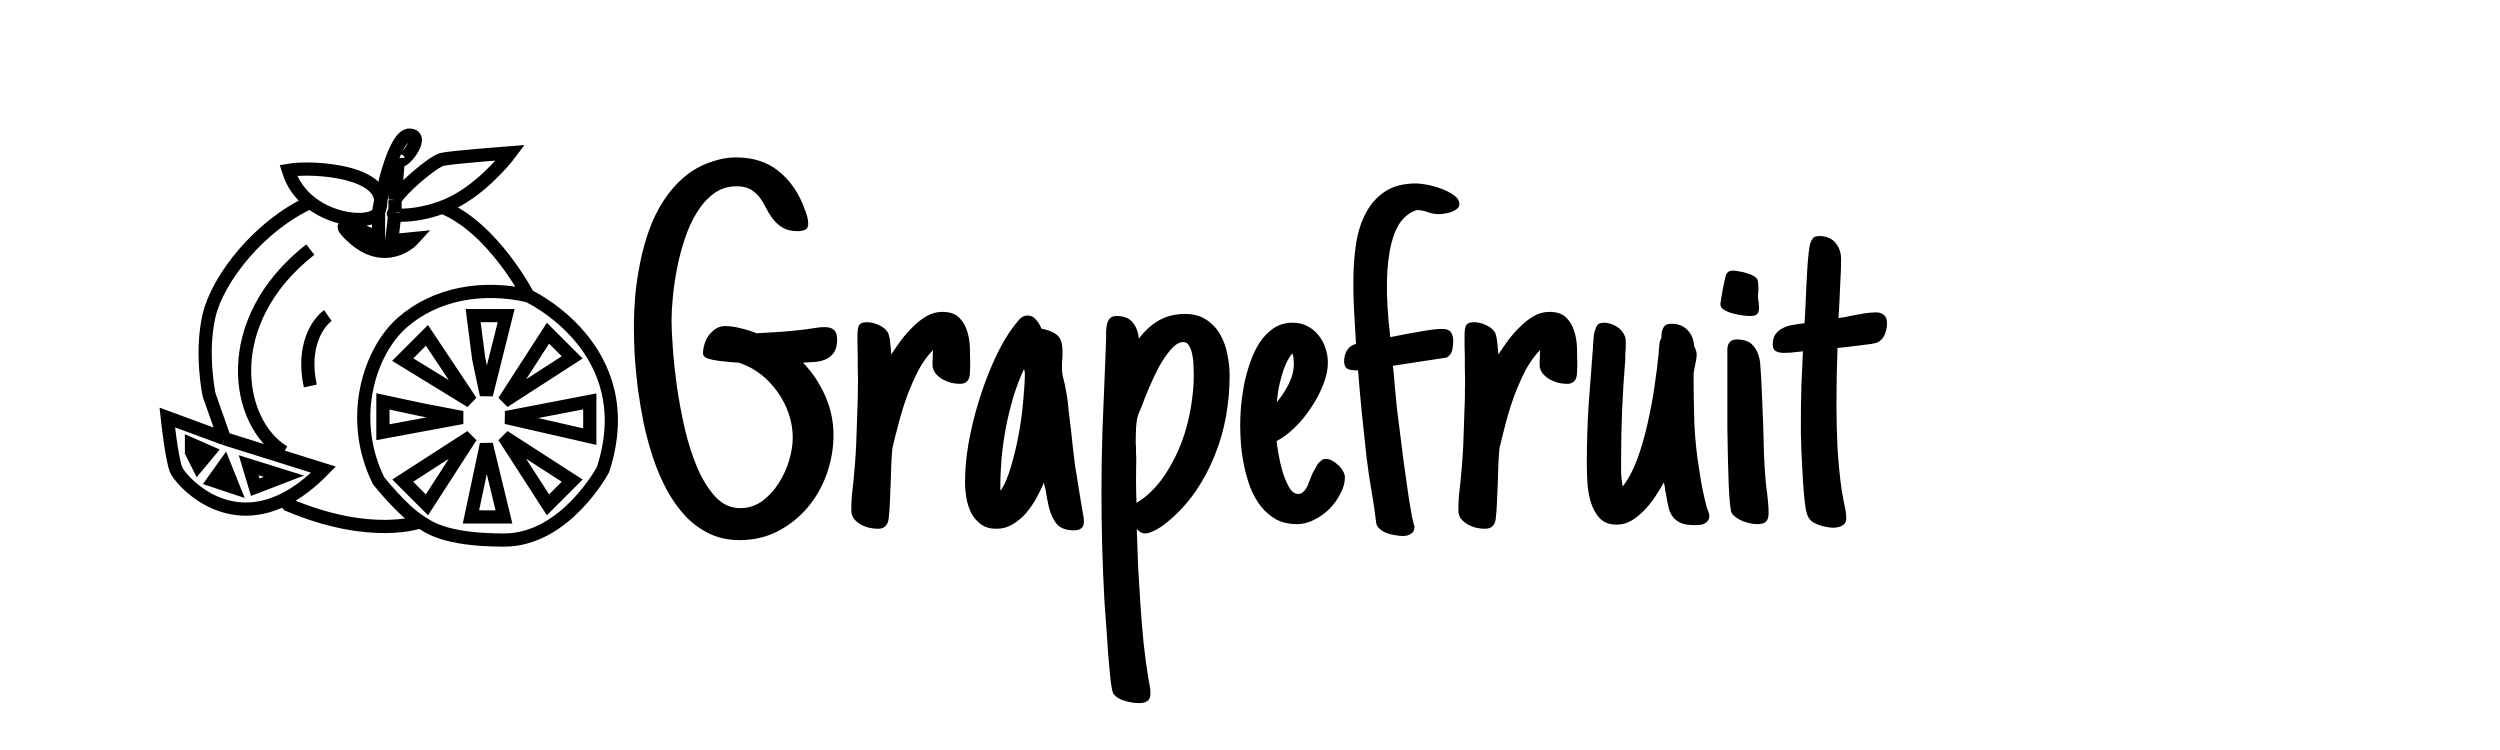 <svg width="200" height="60" viewBox="0 0 568 150" fill="none" xmlns="http://www.w3.org/2000/svg">
<path d="M190.191 66.93C190.191 68.18 189.957 69.156 189.488 69.859C189.059 70.523 188.473 71.031 187.73 71.383C186.988 71.734 186.148 71.949 185.211 72.027C184.312 72.106 183.395 72.164 182.457 72.203C184.566 74.391 186.246 76.91 187.496 79.762C188.746 82.613 189.371 85.562 189.371 88.609C189.371 91.617 188.863 94.566 187.848 97.457C186.832 100.309 185.387 102.848 183.512 105.074C181.637 107.301 179.391 109.098 176.773 110.465C174.156 111.832 171.246 112.516 168.043 112.516C165.504 112.516 163.219 112.027 161.188 111.051C159.156 110.074 157.34 108.746 155.738 107.066C154.137 105.348 152.73 103.375 151.52 101.148C150.309 98.883 149.273 96.481 148.414 93.941C147.555 91.363 146.832 88.707 146.246 85.973C145.699 83.238 145.25 80.562 144.898 77.945C144.586 75.328 144.352 72.848 144.195 70.504C144.078 68.121 144.02 65.992 144.02 64.117C144.02 61.93 144.117 59.586 144.312 57.086C144.547 54.586 144.918 52.066 145.426 49.527C145.934 46.988 146.617 44.508 147.477 42.086C148.336 39.664 149.43 37.438 150.758 35.406C152.086 33.336 153.648 31.539 155.445 30.016C157.281 28.453 159.41 27.281 161.832 26.5C162.73 26.188 163.629 25.953 164.527 25.797C165.426 25.641 166.324 25.562 167.223 25.562C171.129 25.562 174.371 26.617 176.949 28.727C179.566 30.836 181.52 33.688 182.809 37.281C183.043 37.828 183.238 38.395 183.395 38.98C183.551 39.527 183.629 40.094 183.629 40.68C183.629 41.383 183.375 41.832 182.867 42.027C182.359 42.223 181.832 42.32 181.285 42.32C179.879 42.32 178.746 42.066 177.887 41.559C177.027 41.051 176.305 40.426 175.719 39.684C175.133 38.941 174.605 38.121 174.137 37.223C173.707 36.324 173.219 35.504 172.672 34.762C172.125 34.02 171.441 33.395 170.621 32.887C169.801 32.379 168.707 32.125 167.34 32.125C165.387 32.125 163.668 32.672 162.184 33.766C160.699 34.859 159.41 36.305 158.316 38.102C157.223 39.859 156.305 41.871 155.562 44.137C154.82 46.363 154.234 48.609 153.805 50.875C153.375 53.102 153.062 55.25 152.867 57.32C152.672 59.391 152.574 61.148 152.574 62.594C152.574 64.117 152.672 66.227 152.867 68.922C153.062 71.617 153.375 74.547 153.805 77.711C154.273 80.875 154.879 84.098 155.621 87.379C156.402 90.621 157.359 93.57 158.492 96.227C159.664 98.883 161.031 101.051 162.594 102.73C164.195 104.41 166.051 105.25 168.16 105.25C169.996 105.25 171.656 104.723 173.141 103.668C174.625 102.574 175.875 101.227 176.891 99.625C177.945 97.984 178.746 96.246 179.293 94.41C179.84 92.535 180.113 90.797 180.113 89.195C180.113 87.672 179.898 86.168 179.469 84.684C179.039 83.16 178.434 81.734 177.652 80.406C176.871 79.039 175.934 77.789 174.84 76.656C173.746 75.484 172.535 74.508 171.207 73.727C170.738 73.414 170.211 73.141 169.625 72.906C169.078 72.633 168.512 72.398 167.926 72.203C167.613 72.164 167.008 72.125 166.109 72.086C165.211 72.008 164.293 71.91 163.355 71.793C162.418 71.676 161.578 71.5 160.836 71.266C160.094 70.992 159.723 70.602 159.723 70.094C159.723 69.391 159.84 68.668 160.074 67.926C160.309 67.184 160.641 66.519 161.07 65.934C161.539 65.348 162.066 64.859 162.652 64.469C163.277 64.078 163.98 63.883 164.762 63.883C165.895 63.883 167.105 64.059 168.395 64.41C169.723 64.723 170.895 65.094 171.91 65.523C173.863 65.406 175.797 65.289 177.711 65.172C179.625 65.016 181.52 64.82 183.395 64.586C184.059 64.508 184.703 64.41 185.328 64.293C185.992 64.176 186.676 64.117 187.379 64.117C188.316 64.117 189.02 64.332 189.488 64.762C189.957 65.191 190.191 65.914 190.191 66.93ZM199.391 109.938C198.805 109.938 198.16 109.859 197.457 109.703C196.793 109.547 196.148 109.293 195.523 108.941C194.938 108.59 194.43 108.16 194 107.652C193.609 107.105 193.414 106.461 193.414 105.719C193.414 104.625 193.453 103.551 193.531 102.496C193.648 101.402 193.766 100.328 193.883 99.273V99.332L194.234 95.406C194.352 94 194.449 92.457 194.527 90.777C194.605 89.098 194.664 87.398 194.703 85.68C194.781 83.922 194.84 82.203 194.879 80.523C194.918 78.844 194.938 77.301 194.938 75.894C194.938 75.074 194.918 74.254 194.879 73.434C194.879 72.574 194.879 71.715 194.879 70.856C194.84 70.113 194.82 69.293 194.82 68.394C194.82 67.457 194.82 66.598 194.82 65.816C194.82 64.996 194.918 64.332 195.113 63.824C195.348 63.277 195.973 63.004 196.988 63.004C197.887 63.004 198.824 63.238 199.801 63.707C200.816 64.176 201.52 64.84 201.91 65.699H201.852C202.047 66.129 202.184 66.832 202.262 67.809C202.379 68.746 202.457 69.586 202.496 70.328C203.16 69.312 203.902 68.238 204.723 67.106C205.582 65.973 206.5 64.938 207.477 64C208.453 63.023 209.488 62.223 210.582 61.598C211.676 60.973 212.848 60.66 214.098 60.66C215.738 60.66 216.988 61.07 217.848 61.891C218.707 62.711 219.332 63.746 219.723 64.996C220.113 66.207 220.328 67.516 220.367 68.922C220.406 70.289 220.426 71.539 220.426 72.672V73.141C220.426 73.609 220.406 74.078 220.367 74.547C220.367 74.977 220.289 75.387 220.133 75.777C220.016 76.129 219.781 76.422 219.43 76.656C219.117 76.891 218.668 77.008 218.082 77.008C217.457 77.008 216.793 76.93 216.09 76.773C215.387 76.578 214.723 76.305 214.098 75.953C213.512 75.602 213.004 75.172 212.574 74.664C212.145 74.117 211.91 73.492 211.871 72.789C211.871 72.477 211.871 72.164 211.871 71.852C211.871 71.539 211.891 71.227 211.93 70.914C211.93 70.719 211.93 70.484 211.93 70.211C211.969 69.898 211.988 69.606 211.988 69.332C210.738 70.582 209.625 72.125 208.648 73.961C207.711 75.797 206.852 77.75 206.07 79.82C205.328 81.891 204.684 83.981 204.137 86.09C203.59 88.16 203.121 90.035 202.73 91.715V91.891C202.613 93.102 202.535 94.293 202.496 95.465C202.457 96.637 202.418 97.848 202.379 99.098C202.34 100.504 202.281 101.93 202.203 103.375C202.164 104.82 202.066 106.227 201.91 107.594C201.832 108.336 201.598 108.902 201.207 109.293C200.855 109.723 200.25 109.938 199.391 109.938ZM246.266 108.238C246.266 109.02 246.07 109.547 245.68 109.82C245.289 110.133 244.742 110.289 244.039 110.289C242.203 110.289 240.875 109.801 240.055 108.824C239.273 107.848 238.688 106.559 238.297 104.957C238.18 104.41 238.062 103.863 237.945 103.316C237.828 102.73 237.73 102.164 237.652 101.617C237.574 101.109 237.496 100.758 237.418 100.562C237.34 100.367 237.262 99.996 237.184 99.449C236.715 100.582 236.129 101.773 235.426 103.023C234.762 104.234 233.98 105.367 233.082 106.422C232.184 107.438 231.168 108.277 230.035 108.941C228.941 109.605 227.73 109.938 226.402 109.938C224.996 109.938 223.824 109.605 222.887 108.941C221.949 108.238 221.207 107.379 220.66 106.363C220.152 105.309 219.781 104.156 219.547 102.906C219.352 101.656 219.254 100.465 219.254 99.332C219.254 96.676 219.508 93.805 220.016 90.719C220.562 87.594 221.305 84.488 222.242 81.402C223.18 78.277 224.273 75.289 225.523 72.438C226.773 69.547 228.141 67.027 229.625 64.879V64.938L229.977 64.41C230.406 63.824 230.895 63.199 231.441 62.535C232.027 61.832 232.711 61.48 233.492 61.48C234.234 61.48 234.879 61.812 235.426 62.477C235.973 63.102 236.363 63.766 236.598 64.469C237.613 64.664 238.434 64.918 239.059 65.231C239.684 65.504 240.172 65.856 240.523 66.285C240.875 66.715 241.109 67.223 241.227 67.809C241.344 68.356 241.402 68.961 241.402 69.625C241.402 69.898 241.402 70.191 241.402 70.504C241.402 70.816 241.383 71.129 241.344 71.441C241.305 71.754 241.285 72.125 241.285 72.555C241.285 72.984 241.285 73.375 241.285 73.727C241.285 74.117 241.344 74.625 241.461 75.25C241.617 75.875 241.773 76.519 241.93 77.184L242.34 79.352C242.535 80.484 242.691 81.773 242.809 83.219C242.965 84.664 243.141 86.109 243.336 87.555C243.492 89.039 243.648 90.484 243.805 91.891C243.961 93.258 244.117 94.527 244.273 95.699L245.68 104.371L245.855 105.367C245.934 105.875 246.012 106.344 246.09 106.773C246.207 107.203 246.266 107.691 246.266 108.238ZM232.848 74.547C232.848 74.469 232.828 74.352 232.789 74.195C232.75 74 232.711 73.805 232.672 73.609C231.773 75.523 230.973 77.613 230.27 79.879C229.605 82.106 229.039 84.391 228.57 86.734C228.141 89.039 227.809 91.363 227.574 93.707C227.379 96.012 227.281 98.199 227.281 100.27C227.281 100.465 227.281 100.641 227.281 100.797C227.281 100.953 227.301 101.109 227.34 101.266V101.324C228.277 99.879 229.078 97.984 229.742 95.641C230.445 93.258 231.031 90.777 231.5 88.199C231.969 85.582 232.301 83.062 232.496 80.641C232.73 78.18 232.848 76.148 232.848 74.547ZM258.16 93.766C258.16 95.641 258.141 97.359 258.102 98.922C258.102 100.484 258.141 102.203 258.219 104.078L259.273 103.316L259.918 102.906C261.832 101.383 263.492 99.527 264.898 97.34C266.344 95.113 267.535 92.75 268.473 90.25C269.41 87.75 270.094 85.191 270.523 82.574C270.992 79.918 271.227 77.398 271.227 75.016C271.227 74.547 271.207 73.902 271.168 73.082C271.168 72.223 271.09 71.383 270.934 70.562C270.777 69.742 270.543 69.039 270.23 68.453C269.918 67.828 269.469 67.516 268.883 67.516C267.945 67.516 266.988 68.082 266.012 69.215C265.035 70.348 264.117 71.695 263.258 73.258C262.438 74.82 261.695 76.402 261.031 78.004C260.367 79.566 259.879 80.797 259.566 81.695C259.566 81.734 259.547 81.754 259.508 81.754C259.508 81.754 259.508 81.773 259.508 81.812V81.871C259.273 82.418 259.02 83.004 258.746 83.629C258.512 84.254 258.355 84.84 258.277 85.387C258.199 85.934 258.141 86.559 258.102 87.262C258.062 87.926 258.043 88.629 258.043 89.371C258.043 89.762 258.043 90.152 258.043 90.543C258.082 90.894 258.102 91.227 258.102 91.539C258.102 91.969 258.102 92.379 258.102 92.769C258.141 93.121 258.16 93.453 258.16 93.766ZM261.383 147.32C261.383 148.18 261.148 148.766 260.68 149.078C260.211 149.391 259.586 149.547 258.805 149.547C257.867 149.547 256.832 149.391 255.699 149.078C254.566 148.805 253.668 148.277 253.004 147.496C252.809 147.223 252.613 146.422 252.418 145.094C252.262 143.766 252.105 142.203 251.949 140.406C251.793 138.648 251.656 136.812 251.539 134.898C251.422 133.023 251.305 131.363 251.188 129.918L250.953 126.812C250.484 118.453 250.25 110.094 250.25 101.734C250.25 96.852 250.328 92.066 250.484 87.379C250.68 82.652 250.875 77.867 251.07 73.023L251.305 66.871C251.305 66.246 251.305 65.641 251.305 65.055C251.344 64.43 251.422 63.824 251.539 63.238C251.734 62.73 251.969 62.34 252.242 62.066C252.555 61.754 253.043 61.598 253.707 61.598C255.387 61.598 256.617 62.105 257.398 63.121C258.18 64.098 258.629 65.309 258.746 66.754C259.996 65.035 261.48 63.668 263.199 62.652C264.957 61.637 266.969 61.129 269.234 61.129C271.148 61.129 272.75 61.559 274.039 62.418C275.367 63.277 276.422 64.391 277.203 65.758C277.984 67.086 278.531 68.59 278.844 70.269C279.195 71.91 279.371 73.531 279.371 75.133C279.371 78.219 279.098 81.305 278.551 84.391C278.004 87.438 277.145 90.406 275.973 93.297C274.84 96.148 273.395 98.863 271.637 101.441C269.879 103.98 267.809 106.246 265.426 108.238C265.113 108.512 264.742 108.805 264.312 109.117C263.883 109.43 263.434 109.723 262.965 109.996C262.496 110.27 262.008 110.504 261.5 110.699C261.031 110.895 260.602 110.992 260.211 110.992C259.781 110.992 259.41 110.895 259.098 110.699C258.785 110.504 258.512 110.27 258.277 109.996C258.355 112.691 258.453 115.484 258.57 118.375C258.727 121.266 258.902 124.156 259.098 127.047C259.293 129.977 259.527 132.867 259.801 135.719C260.113 138.57 260.484 141.324 260.914 143.98C261.031 144.488 261.129 145.016 261.207 145.562C261.324 146.148 261.383 146.734 261.383 147.32ZM305.562 98.277C305.562 99.449 305.23 100.66 304.566 101.91C303.941 103.16 303.121 104.312 302.105 105.367C301.09 106.383 299.918 107.223 298.59 107.887C297.301 108.551 296.012 108.883 294.723 108.883C292.887 108.883 291.305 108.531 289.977 107.828C288.648 107.086 287.496 106.109 286.52 104.898C285.543 103.648 284.742 102.242 284.117 100.68C283.531 99.117 283.062 97.516 282.711 95.875C282.359 94.195 282.105 92.535 281.949 90.894C281.832 89.215 281.773 87.691 281.773 86.324C281.773 85.152 281.832 83.766 281.949 82.164C282.105 80.562 282.34 78.902 282.652 77.184C283.004 75.465 283.473 73.766 284.059 72.086C284.645 70.406 285.367 68.902 286.227 67.574C287.125 66.246 288.18 65.172 289.391 64.352C290.641 63.531 292.066 63.121 293.668 63.121C294.918 63.121 296.031 63.375 297.008 63.883C298.023 64.391 298.863 65.074 299.527 65.934C300.23 66.754 300.758 67.711 301.109 68.805C301.5 69.898 301.695 71.031 301.695 72.203C301.695 73.727 301.344 75.387 300.641 77.184C299.938 78.981 299.02 80.719 297.887 82.398C296.793 84.078 295.543 85.602 294.137 86.969C292.77 88.297 291.402 89.312 290.035 90.016C290.113 90.719 290.27 91.754 290.504 93.121C290.738 94.449 291.051 95.777 291.441 97.106C291.871 98.434 292.359 99.586 292.906 100.562C293.492 101.539 294.176 102.027 294.957 102.027C295.348 102.027 295.68 101.91 295.953 101.676C296.266 101.441 296.539 101.129 296.773 100.738C297.008 100.348 297.203 99.918 297.359 99.449C297.555 98.981 297.73 98.531 297.887 98.102L298.238 97.281C298.316 97.164 298.355 97.086 298.355 97.047C298.395 97.008 298.434 96.949 298.473 96.871C298.746 96.363 299 95.894 299.234 95.465C299.508 95.035 299.879 94.664 300.348 94.352H300.289C300.445 94.195 300.602 94.117 300.758 94.117C300.953 94.078 301.129 94.059 301.285 94.059C301.715 94.059 302.184 94.195 302.691 94.469C303.199 94.742 303.668 95.094 304.098 95.523C304.527 95.914 304.879 96.363 305.152 96.871C305.426 97.34 305.562 97.809 305.562 98.277ZM293.961 72.438C293.961 72.047 293.941 71.637 293.902 71.207C293.863 70.777 293.766 70.406 293.609 70.094C293.062 70.758 292.574 71.559 292.145 72.496C291.754 73.394 291.422 74.352 291.148 75.367C290.875 76.344 290.641 77.34 290.445 78.356C290.289 79.371 290.172 80.309 290.094 81.168C291.109 79.957 292.008 78.59 292.789 77.066C293.57 75.504 293.961 73.961 293.961 72.438ZM331.578 36.168C331.578 36.598 331.383 36.969 330.992 37.281C330.641 37.555 330.211 37.789 329.703 37.984C329.195 38.141 328.688 38.258 328.18 38.336C327.672 38.414 327.281 38.453 327.008 38.453C326.109 38.453 325.27 38.316 324.488 38.043C323.707 37.73 322.867 37.555 321.969 37.516C320.68 37.867 319.527 38.648 318.512 39.859C317.496 41.07 316.695 42.828 316.109 45.133C315.523 47.438 315.191 50.328 315.113 53.805C315.035 57.281 315.289 61.48 315.875 66.402C318.336 65.894 320.621 65.465 322.73 65.113C324.879 64.723 326.539 64.527 327.711 64.527C328.648 64.527 329.293 64.781 329.645 65.289C329.996 65.797 330.172 66.441 330.172 67.223C330.172 68.004 330.094 68.727 329.938 69.391C329.781 70.055 329.371 70.602 328.707 71.031L316.461 72.906C316.656 74.547 316.812 76.207 316.93 77.887C317.086 79.527 317.242 81.148 317.398 82.75C318.023 87.828 318.551 91.988 318.98 95.231C319.449 98.473 319.82 101.07 320.094 103.023C320.406 104.938 320.641 106.324 320.797 107.184C320.992 108.004 321.129 108.57 321.207 108.883C321.285 109.156 321.324 109.273 321.324 109.234C321.363 109.195 321.383 109.234 321.383 109.352C321.383 110.172 321.129 110.738 320.621 111.051C320.113 111.402 319.508 111.578 318.805 111.578C318.258 111.578 317.672 111.52 317.047 111.402C316.461 111.324 315.875 111.188 315.289 110.992C314.703 110.797 314.176 110.523 313.707 110.172C313.238 109.82 312.906 109.391 312.711 108.883C312.398 106.227 312.027 103.688 311.598 101.266C311.168 98.844 310.797 96.324 310.484 93.707C310.172 90.621 309.82 87.34 309.43 83.863C309.078 80.387 308.785 77.066 308.551 73.902C308.395 73.941 308.238 73.961 308.082 73.961C307.926 73.922 307.75 73.902 307.555 73.902C306.93 73.902 306.402 73.766 305.973 73.492C305.582 73.18 305.387 72.633 305.387 71.852C305.387 70.953 305.602 70.133 306.031 69.391C306.5 68.648 307.184 68.16 308.082 67.926C307.965 65.777 307.828 63.395 307.672 60.777C307.516 58.16 307.457 55.504 307.496 52.809C307.535 50.074 307.75 47.438 308.141 44.898C308.57 42.32 309.312 40.055 310.367 38.102C311.422 36.109 312.867 34.508 314.703 33.297C316.539 32.086 318.902 31.48 321.793 31.48C322.379 31.48 323.199 31.578 324.254 31.773C325.348 31.969 326.441 32.281 327.535 32.711C328.629 33.102 329.566 33.59 330.348 34.176C331.168 34.762 331.578 35.426 331.578 36.168ZM337.32 109.938C336.734 109.938 336.09 109.859 335.387 109.703C334.723 109.547 334.078 109.293 333.453 108.941C332.867 108.59 332.359 108.16 331.93 107.652C331.539 107.105 331.344 106.461 331.344 105.719C331.344 104.625 331.383 103.551 331.461 102.496C331.578 101.402 331.695 100.328 331.812 99.273V99.332L332.164 95.406C332.281 94 332.379 92.457 332.457 90.777C332.535 89.098 332.594 87.398 332.633 85.68C332.711 83.922 332.77 82.203 332.809 80.523C332.848 78.844 332.867 77.301 332.867 75.894C332.867 75.074 332.848 74.254 332.809 73.434C332.809 72.574 332.809 71.715 332.809 70.856C332.77 70.113 332.75 69.293 332.75 68.394C332.75 67.457 332.75 66.598 332.75 65.816C332.75 64.996 332.848 64.332 333.043 63.824C333.277 63.277 333.902 63.004 334.918 63.004C335.816 63.004 336.754 63.238 337.73 63.707C338.746 64.176 339.449 64.84 339.84 65.699H339.781C339.977 66.129 340.113 66.832 340.191 67.809C340.309 68.746 340.387 69.586 340.426 70.328C341.09 69.312 341.832 68.238 342.652 67.106C343.512 65.973 344.43 64.938 345.406 64C346.383 63.023 347.418 62.223 348.512 61.598C349.605 60.973 350.777 60.66 352.027 60.66C353.668 60.66 354.918 61.07 355.777 61.891C356.637 62.711 357.262 63.746 357.652 64.996C358.043 66.207 358.258 67.516 358.297 68.922C358.336 70.289 358.355 71.539 358.355 72.672V73.141C358.355 73.609 358.336 74.078 358.297 74.547C358.297 74.977 358.219 75.387 358.062 75.777C357.945 76.129 357.711 76.422 357.359 76.656C357.047 76.891 356.598 77.008 356.012 77.008C355.387 77.008 354.723 76.93 354.02 76.773C353.316 76.578 352.652 76.305 352.027 75.953C351.441 75.602 350.934 75.172 350.504 74.664C350.074 74.117 349.84 73.492 349.801 72.789C349.801 72.477 349.801 72.164 349.801 71.852C349.801 71.539 349.82 71.227 349.859 70.914C349.859 70.719 349.859 70.484 349.859 70.211C349.898 69.898 349.918 69.606 349.918 69.332C348.668 70.582 347.555 72.125 346.578 73.961C345.641 75.797 344.781 77.75 344 79.82C343.258 81.891 342.613 83.981 342.066 86.09C341.52 88.16 341.051 90.035 340.66 91.715V91.891C340.543 93.102 340.465 94.293 340.426 95.465C340.387 96.637 340.348 97.848 340.309 99.098C340.27 100.504 340.211 101.93 340.133 103.375C340.094 104.82 339.996 106.227 339.84 107.594C339.762 108.336 339.527 108.902 339.137 109.293C338.785 109.723 338.18 109.938 337.32 109.938ZM385.484 70.328C385.484 70.719 385.445 71.129 385.367 71.559C385.289 71.988 385.211 72.379 385.133 72.731C385.055 73.16 384.977 73.57 384.898 73.961C384.82 74.312 384.781 74.664 384.781 75.016C384.781 78.648 384.84 82.301 384.957 85.973C385.113 89.606 385.504 93.258 386.129 96.93C386.324 98.336 386.559 99.703 386.832 101.031C387.105 102.359 387.418 103.707 387.77 105.074L387.887 105.426V105.309C388.004 105.582 388.102 105.875 388.18 106.188C388.297 106.461 388.355 106.754 388.355 107.066C388.355 107.496 388.238 107.848 388.004 108.121C387.809 108.395 387.555 108.609 387.242 108.766C386.93 108.922 386.578 109.02 386.188 109.059C385.836 109.098 385.504 109.117 385.191 109.117C383.902 109.117 382.867 108.98 382.086 108.707C381.344 108.395 380.738 107.984 380.27 107.477C379.801 106.93 379.449 106.285 379.215 105.543C379.02 104.801 378.844 103.98 378.688 103.082L378.512 102.027C378.355 101.48 378.258 100.895 378.219 100.27C378.18 99.957 378.141 99.82 378.102 99.859C378.102 99.859 378.082 99.703 378.043 99.391C377.496 100.367 376.852 101.422 376.109 102.555C375.406 103.648 374.586 104.684 373.648 105.66C372.75 106.598 371.773 107.398 370.719 108.062C369.664 108.688 368.531 109 367.32 109C365.641 109 364.332 108.492 363.395 107.477C362.496 106.461 361.832 105.23 361.402 103.785C360.973 102.301 360.719 100.777 360.641 99.215C360.562 97.613 360.523 96.227 360.523 95.055C360.523 90.602 360.66 86.188 360.934 81.812C361.246 77.438 361.578 73.043 361.93 68.629C361.93 68.512 361.93 68.356 361.93 68.16C361.969 67.965 361.988 67.809 361.988 67.691C362.027 67.144 362.066 66.637 362.105 66.168C362.145 65.699 362.242 65.25 362.398 64.82V64.879C362.555 64.254 362.77 63.805 363.043 63.531C363.355 63.258 363.824 63.121 364.449 63.121C365.035 63.121 365.621 63.238 366.207 63.473C366.793 63.668 367.32 63.961 367.789 64.352C368.258 64.703 368.629 65.133 368.902 65.641C369.215 66.148 369.371 66.715 369.371 67.34C369.371 67.652 369.371 68.023 369.371 68.453C369.371 68.883 369.352 69.254 369.312 69.566C369.312 69.84 369.293 70.191 369.254 70.621C369.254 71.012 369.254 71.344 369.254 71.617C368.941 75.367 368.707 79.098 368.551 82.809C368.395 86.481 368.316 90.211 368.316 94C368.316 95.055 368.316 96.109 368.316 97.164C368.355 98.219 368.473 99.273 368.668 100.328C369.957 98.688 371.07 96.598 372.008 94.059C372.945 91.481 373.727 88.766 374.352 85.914C375.016 83.023 375.543 80.172 375.934 77.359C376.363 74.508 376.676 71.988 376.871 69.801C376.871 69.684 376.871 69.547 376.871 69.391C376.91 69.234 376.93 69.098 376.93 68.981C376.969 68.551 377.008 68.141 377.047 67.75C377.086 67.359 377.223 66.988 377.457 66.637C377.457 66.285 377.477 65.914 377.516 65.523C377.555 65.133 377.652 64.781 377.809 64.469C377.965 64.117 378.18 63.844 378.453 63.648C378.766 63.453 379.195 63.355 379.742 63.355C381.305 63.355 382.535 63.844 383.434 64.82C384.332 65.758 384.82 66.969 384.898 68.453C385.094 68.766 385.23 69.078 385.309 69.391C385.426 69.664 385.484 69.977 385.484 70.328ZM399.664 59.723C399.664 60.387 399.508 60.875 399.195 61.188C398.922 61.461 398.395 61.598 397.613 61.598C397.262 61.598 396.715 61.559 395.973 61.48C395.23 61.363 394.469 61.207 393.688 61.012C392.945 60.816 392.281 60.543 391.695 60.191C391.148 59.84 390.875 59.41 390.875 58.902C390.875 58.746 390.934 58.316 391.051 57.613C391.168 56.871 391.305 56.09 391.461 55.27C391.656 54.449 391.812 53.707 391.93 53.043C392.086 52.379 392.203 52.008 392.281 51.93V51.988C392.477 51.676 392.711 51.48 392.984 51.402C393.258 51.324 393.531 51.285 393.805 51.285C394.156 51.285 394.605 51.344 395.152 51.461C395.738 51.539 396.305 51.676 396.852 51.871C397.438 52.027 397.965 52.242 398.434 52.516C398.902 52.789 399.195 53.082 399.312 53.395C399.43 53.707 399.488 54.137 399.488 54.684C399.527 55.191 399.527 55.66 399.488 56.09C399.488 56.246 399.469 56.441 399.43 56.676C399.43 56.871 399.43 57.027 399.43 57.145C399.43 57.34 399.43 57.535 399.43 57.73C399.469 57.926 399.508 58.121 399.547 58.316C399.586 58.512 399.605 58.727 399.605 58.961C399.645 59.195 399.664 59.449 399.664 59.723ZM401.832 106.422C401.832 107.32 401.617 107.965 401.188 108.355C400.797 108.707 400.152 108.883 399.254 108.883C398.785 108.883 398.258 108.824 397.672 108.707C397.125 108.59 396.578 108.434 396.031 108.238C395.484 108.004 394.977 107.73 394.508 107.418C394.039 107.105 393.688 106.754 393.453 106.363C393.297 106.129 393.16 105.406 393.043 104.195C392.926 102.984 392.828 101.48 392.75 99.684C392.711 97.887 392.652 95.875 392.574 93.648C392.535 91.422 392.496 89.176 392.457 86.91C392.457 84.644 392.457 82.438 392.457 80.289C392.457 78.141 392.457 76.266 392.457 74.664V70.152C392.457 69.762 392.457 69.371 392.457 68.981C392.496 68.59 392.574 68.258 392.691 67.984C392.848 67.672 393.062 67.418 393.336 67.223C393.648 67.027 394.078 66.93 394.625 66.93C396.344 66.93 397.594 67.418 398.375 68.394C399.195 69.332 399.703 70.602 399.898 72.203C400.094 74.586 400.23 76.969 400.309 79.352C400.426 81.695 400.523 84.078 400.602 86.5C400.68 88.688 400.738 90.856 400.777 93.004C400.855 95.113 400.992 97.223 401.188 99.332C401.227 99.762 401.266 100.172 401.305 100.562C401.344 100.953 401.402 101.344 401.48 101.734C401.559 102.516 401.637 103.297 401.715 104.078C401.793 104.82 401.832 105.602 401.832 106.422ZM419.469 107.535C419.469 107.965 419.371 108.336 419.176 108.648C418.98 108.922 418.727 109.137 418.414 109.293C418.141 109.449 417.828 109.547 417.477 109.586C417.164 109.664 416.852 109.703 416.539 109.703C416.109 109.703 415.602 109.645 415.016 109.527C414.469 109.449 413.922 109.312 413.375 109.117C412.828 108.922 412.32 108.688 411.852 108.414C411.422 108.102 411.09 107.73 410.855 107.301C410.621 106.91 410.406 106.188 410.211 105.133C410.055 104.039 409.918 102.789 409.801 101.383C409.684 99.938 409.586 98.414 409.508 96.812C409.43 95.172 409.352 93.609 409.273 92.125C409.234 90.641 409.195 89.312 409.156 88.141C409.156 86.93 409.156 86.031 409.156 85.445C409.156 82.711 409.195 80.074 409.273 77.535C409.391 74.957 409.508 72.32 409.625 69.625C409.43 69.625 409.234 69.644 409.039 69.684C408.844 69.723 408.648 69.742 408.453 69.742C407.945 69.82 407.418 69.879 406.871 69.918C406.363 69.957 405.836 69.977 405.289 69.977C404.625 69.977 404.039 69.859 403.531 69.625C403.023 69.391 402.77 68.863 402.77 68.043C402.77 67.066 402.984 66.285 403.414 65.699C403.844 65.113 404.391 64.664 405.055 64.352C405.719 64 406.441 63.766 407.223 63.648C408.004 63.492 408.766 63.375 409.508 63.297C409.625 63.297 409.703 63.297 409.742 63.297C409.781 63.258 409.859 63.238 409.977 63.238C410.016 62.77 410.055 62.203 410.094 61.539C410.133 60.836 410.172 60.074 410.211 59.254C410.25 57.965 410.309 56.598 410.387 55.152C410.465 53.668 410.543 52.262 410.621 50.934C410.699 49.566 410.797 48.375 410.914 47.359C411.031 46.305 411.148 45.562 411.266 45.133C411.461 44.625 411.676 44.215 411.91 43.902C412.184 43.59 412.672 43.434 413.375 43.434C414.938 43.434 416.148 43.941 417.008 44.957C417.867 45.973 418.297 47.223 418.297 48.707C418.297 50.426 418.238 52.145 418.121 53.863C418.043 55.582 417.965 57.32 417.887 59.078L417.711 62.066C418.688 61.949 419.664 61.773 420.641 61.539C421.578 61.344 422.516 61.168 423.453 61.012C424.43 60.855 425.367 60.777 426.266 60.777C427.047 60.777 427.652 60.992 428.082 61.422C428.512 61.812 428.727 62.398 428.727 63.18C428.727 64.039 428.57 64.879 428.258 65.699C427.945 66.519 427.398 67.144 426.617 67.574H426.676C426.52 67.652 426.051 67.769 425.27 67.926C424.488 68.043 423.59 68.16 422.574 68.277C421.598 68.394 420.621 68.512 419.645 68.629C418.707 68.746 418.004 68.824 417.535 68.863H417.477C417.398 71.051 417.34 73.219 417.301 75.367C417.262 77.477 417.242 79.625 417.242 81.812C417.242 84.82 417.32 88.023 417.477 91.422C417.672 94.781 417.984 97.984 418.414 101.031L418.883 103.668C419.039 104.332 419.176 104.996 419.293 105.66C419.41 106.285 419.469 106.91 419.469 107.535Z" fill="black"/>
<path d="M86 38C89.859 28.74 71.167 27.5 65.5 28.5C66.452 31.626 68.293 34.014 70.5 35.763M86 38C87 32.167 89.8 20.5 93 20.5C97 20.5 91 28 90.5 26L89.75 35.25M86 38V44C81.667 41.802 74.5 38.726 80.5 44C86.5 49.274 92 46.198 94 44L89 44.5L89.75 38M86 38C84.938 40.548 76.41 40.446 70.5 35.763M89.75 35.25V38M89.75 35.25C90.618 33.203 98.269 26.487 100.5 26C102.731 25.513 116 24.5 116 24.5C116 24.5 110.921 31.357 104 35.25C102.851 35.896 101.67 36.433 100.5 36.874M89.75 38C87.692 38.834 93.911 39.36 100.5 36.874M100.5 36.874C112 41.5 120 57 120 57M120 57C120 57 146 69 137 96.5C137 96.5 128.5 112.5 114.5 112.5C100.5 112.5 97 109.229 95.5 108.329M120 57C109.629 54.618 99 56.5 91.5 63C84 69.5 78.991 84.727 86 99C86 99 91.5 105.93 95.5 108.329M70.5 35.763C59 41 49.5 53 47.5 61.5C45.5 70 47.5 79.5 47.5 79.5L51 89.448M95.5 108.329C95.5 108.329 84.5 112.5 65.5 104.5L64.5 103.315M70.5 46.5C49.5 63 53.7 86.1 64.5 92.5M74.5 61.5C72.333 63 68.5 68.3 70.5 77.5M64.5 103.315C50.642 110.194 40.83 98.574 40 96.5C39 94 38 84.657 38 84.657L51 89.448M64.5 103.315C67.344 101.903 70.358 99.712 73.5 96.5L51 89.448M91.5 71.5L97 66L107 81L91.5 71.5ZM91.5 99L97 104.5L107 89L91.5 99ZM130 99L124.5 104.5L114.5 89L130 99ZM130 71L124.5 65.5L114.5 81L130 71ZM87 88V81L95.5 82.829L105 84.657L87 88ZM134 89V81L124.5 82.829L115 84.657L134 89ZM114.5 107.25H107L108.75 99L110.5 90.75L114.5 107.25ZM115 61.5H107.5L108.75 71.25L110.5 79.5L115 61.5ZM43.5 92.5L45 95.5L47.5 92.5L43.5 90.75V92.5ZM48.5 99L53 100.5L51 95.5L48.5 99ZM56.5 95.5L58 100.5L64.5 98L56.5 95.5Z" stroke="black" stroke-width="3"/>
</svg>
